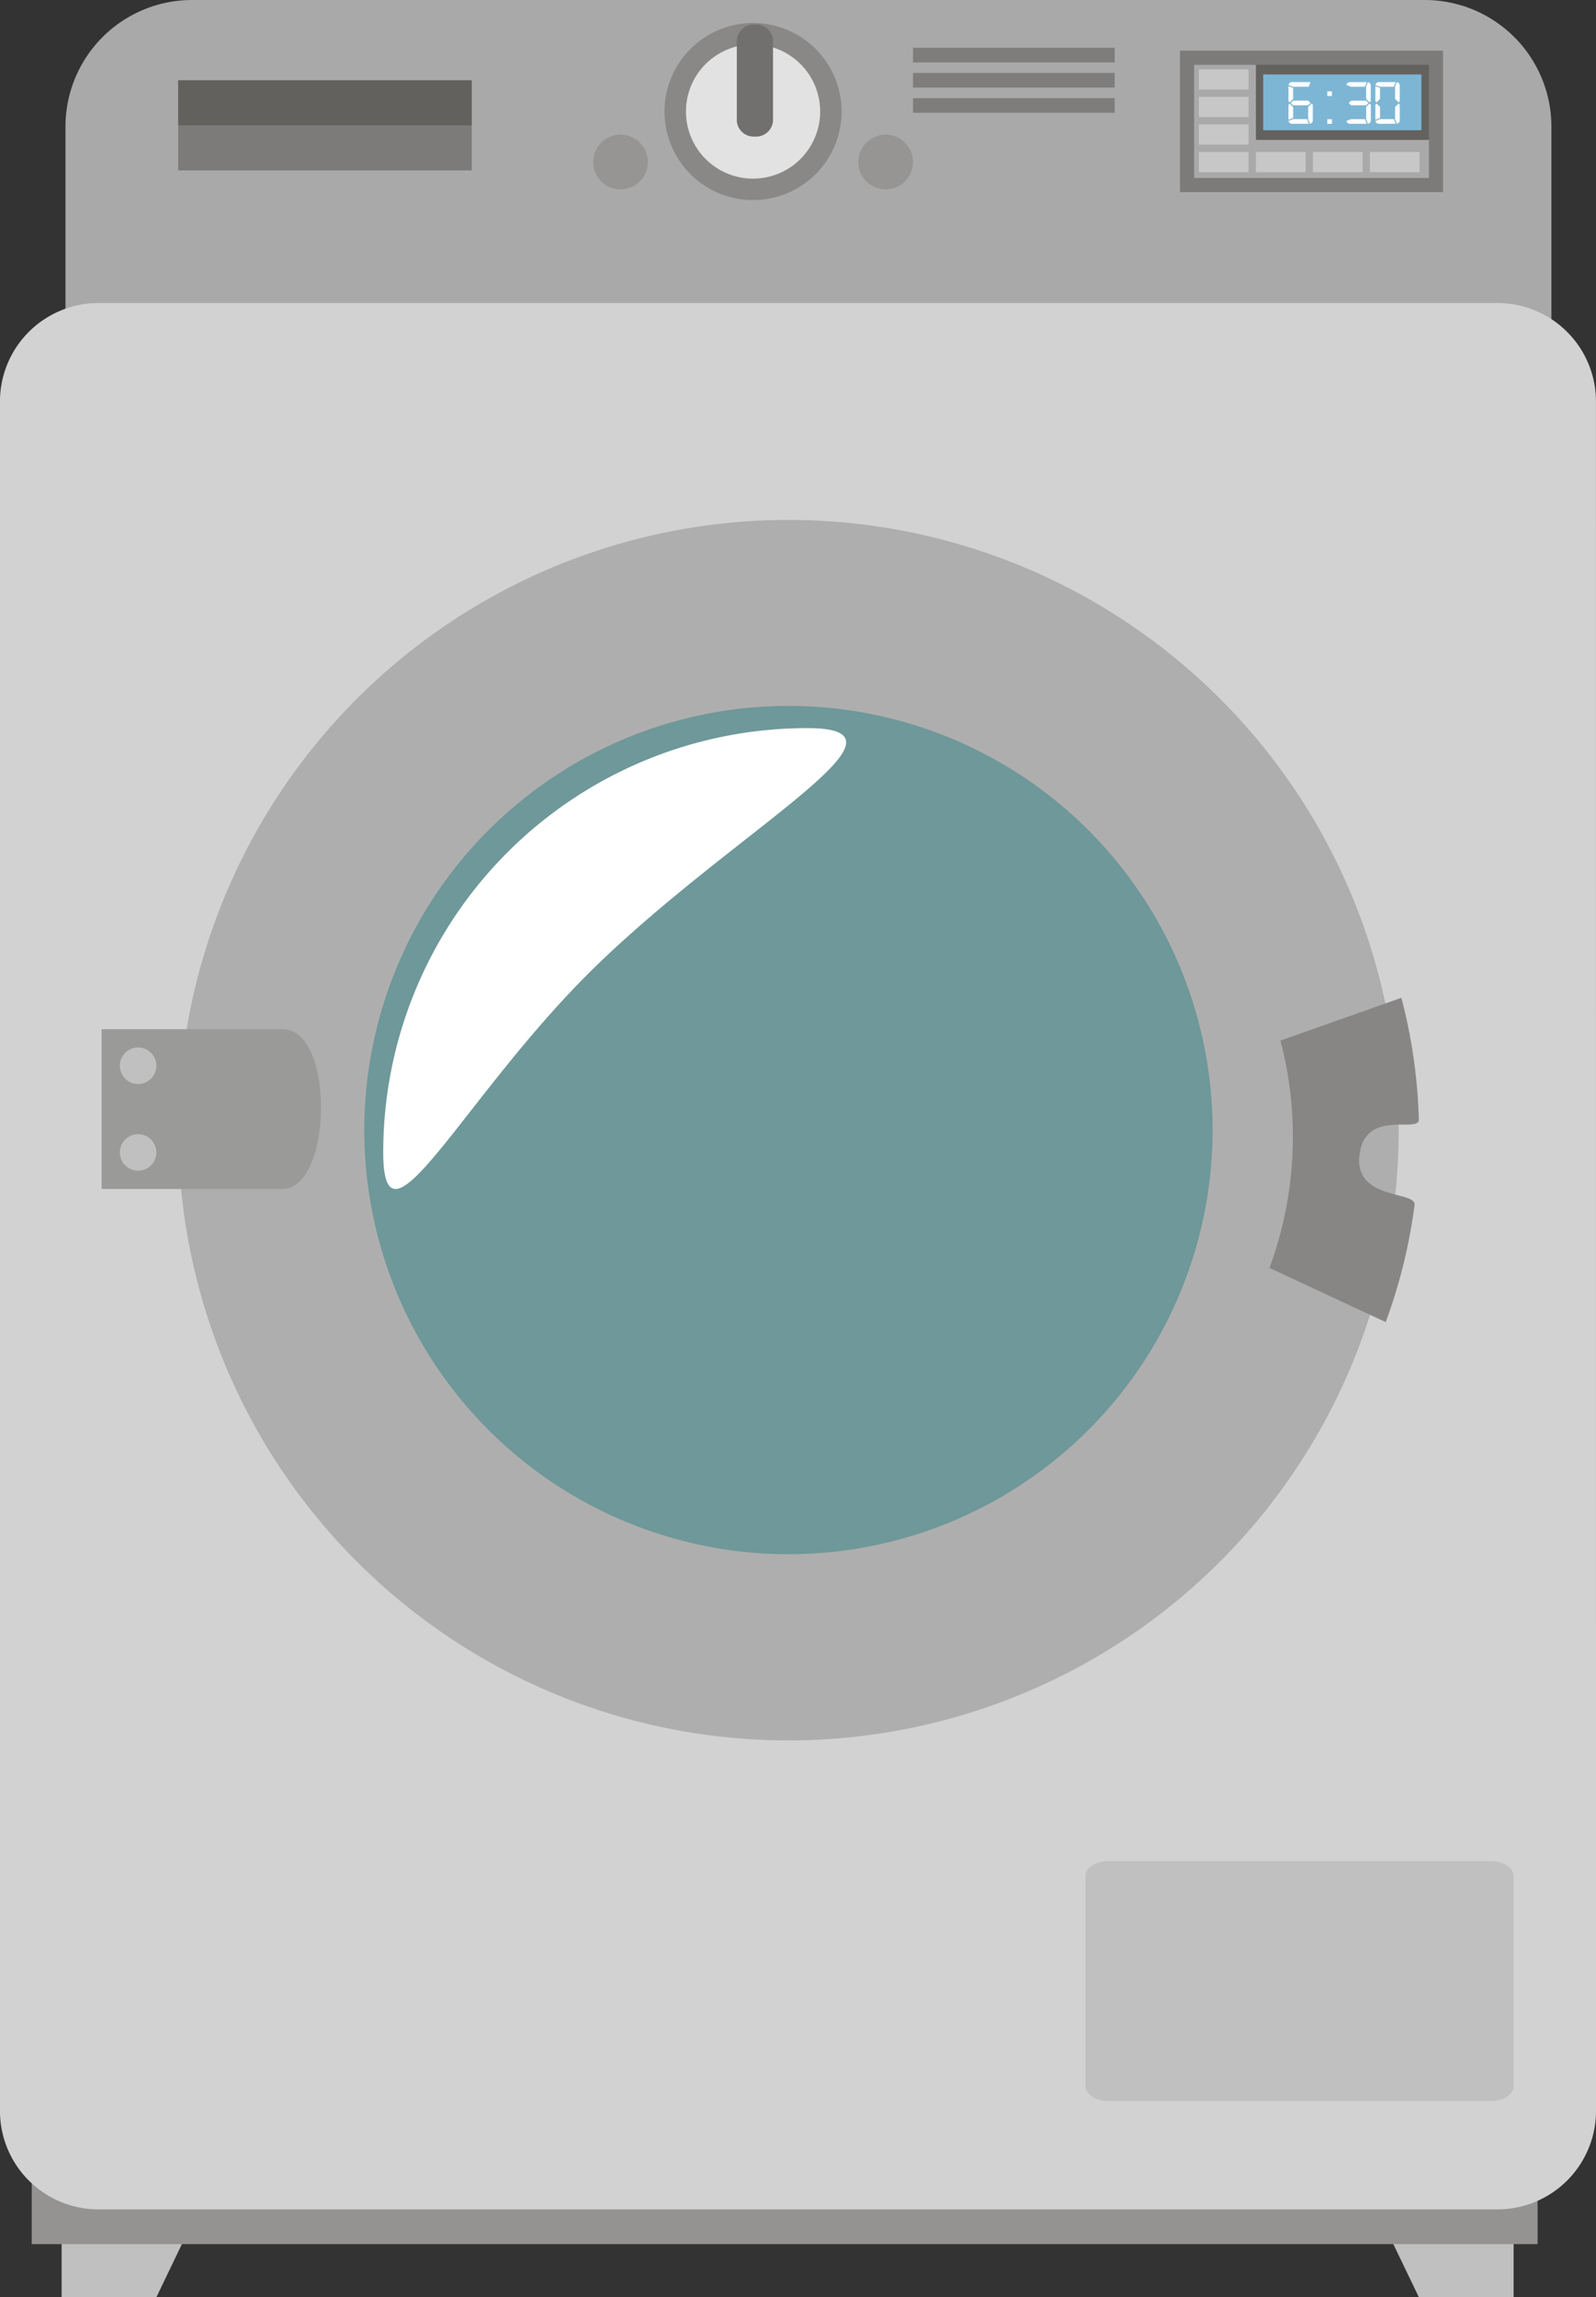 <svg xmlns="http://www.w3.org/2000/svg" width="91.813" height="132.151" viewBox="0 0 91.813 132.151"><rect x="0" y="0" width="91.813" height="132.151" fill="#333333" stroke="none"/><defs><style>.a{fill:#aaa9a9;}.b{fill:#c1c0c0;}.c{fill:#949392;}.d{fill:#d3d2d2;}.e{fill:#afaeae;}.f{fill:#6e9899;}.g,.u{fill:#fff;}.g{mix-blend-mode:soft-light;isolation:isolate;}.h{fill:#9a9a99;}.i{fill:#888685;}.j{fill:#7d7b7a;}.k{fill:#63615d;}.l{fill:#969594;}.m{fill:#898887;}.n{fill:#e2e2e2;}.o{fill:#72706e;}.p,.s{fill:none;stroke-miterlimit:10;}.p{stroke:#7f7d7c;stroke-width:0.843px;}.q{fill:#64625f;}.r{fill:#7db6d4;}.s{stroke:#7d7b7a;stroke-width:0.813px;}.t{fill:#c8c7c7;}</style></defs><g transform="translate(-255.638 -7142.528)"><g transform="translate(255.638 7142.528)"><path class="a" d="M7.285,0H78.194A7.286,7.286,0,0,1,85.48,7.286V94.81a7.285,7.285,0,0,1-7.285,7.285H7.285A7.285,7.285,0,0,1,0,94.81V7.285A7.285,7.285,0,0,1,7.285,0Z" transform="translate(3.767)"/><path class="b" d="M265.984,7320.716h-5.45v-11.338h10.9Z" transform="translate(-256.989 -7188.564)"/><path class="b" d="M366.287,7320.716h5.449v-11.338h-10.9Z" transform="translate(-284.663 -7188.564)"/><rect class="c" width="86.627" height="8.236" transform="translate(1.826 120.86)"/><path class="d" d="M347.451,7270.6a5.667,5.667,0,0,1-5.665,5.667H261.3a5.666,5.666,0,0,1-5.664-5.667v-98.329a5.665,5.665,0,0,1,5.664-5.668h80.484a5.666,5.666,0,0,1,5.665,5.668Z" transform="translate(-255.638 -7149.17)"/><g transform="translate(5.845 29.905)"><path class="e" d="M340.006,7218.933a35.105,35.105,0,1,1-35.106-35.1A35.105,35.105,0,0,1,340.006,7218.933Z" transform="translate(-265.389 -7183.829)"/><path class="f" d="M333.381,7223.011a24.4,24.4,0,1,1-24.4-24.4A24.4,24.4,0,0,1,333.381,7223.011Z" transform="translate(-269.469 -7187.908)"/><path class="g" d="M286.084,7224.776a24.4,24.4,0,0,1,24.4-24.4c6.985,0-3.94,5.723-12.123,13.649C290.757,7221.39,286.084,7231.267,286.084,7224.776Z" transform="translate(-269.883 -7188.395)"/><path class="h" d="M263.71,7233.487h10.412c2.861,0,3.033-9.19,0-9.19H263.71Z" transform="translate(-263.71 -7194.995)"/><path class="b" d="M267.26,7226.8a1.05,1.05,0,1,1-1.05-1.051A1.05,1.05,0,0,1,267.26,7226.8Z" transform="translate(-264.11 -7195.396)"/><path class="b" d="M267.26,7233.685a1.05,1.05,0,1,1-1.05-1.05A1.051,1.051,0,0,1,267.26,7233.685Z" transform="translate(-264.11 -7197.295)"/><path class="i" d="M363.18,7240.456q-3.343-1.556-6.686-3.117a21.821,21.821,0,0,0,.631-13.079q3.479-1.228,6.957-2.46a30.817,30.817,0,0,1,1.005,7c.023.82-3.056-.646-3.41,2.011s3.268,2.087,3.164,2.9A30.9,30.9,0,0,1,363.18,7240.456Z" transform="translate(-289.31 -7194.306)"/></g><path class="b" d="M343.156,7304.185c-.7,0-1.272-.381-1.272-.851v-12.095c0-.469.571-.849,1.272-.849h22.078c.7,0,1.273.38,1.273.849v12.095c0,.47-.569.851-1.273.851Z" transform="translate(-279.434 -7183.326)"/><rect class="j" width="16.887" height="5.185" transform="translate(10.252 4.618)"/><rect class="k" width="16.887" height="2.593" transform="translate(10.252 4.618)"/><g transform="translate(34.123 7.749)"><path class="l" d="M305.911,7154.8a1.574,1.574,0,1,1-1.574-1.574A1.575,1.575,0,0,1,305.911,7154.8Z" transform="translate(-302.763 -7153.229)"/></g><g transform="translate(49.375 7.749)"><path class="l" d="M326.975,7154.8a1.574,1.574,0,1,1-1.573-1.574A1.575,1.575,0,0,1,326.975,7154.8Z" transform="translate(-323.827 -7153.229)"/></g><g transform="translate(38.228 1.323)"><path class="m" d="M318.619,7149.45a5.093,5.093,0,1,1-5.093-5.094A5.093,5.093,0,0,1,318.619,7149.45Z" transform="translate(-308.433 -7144.355)"/><path class="n" d="M317.856,7149.919a3.86,3.86,0,1,1-3.86-3.86A3.859,3.859,0,0,1,317.856,7149.919Z" transform="translate(-308.903 -7144.826)"/><path class="o" d="M316.258,7150.029a.974.974,0,0,1-1.04.893h0a.974.974,0,0,1-1.041-.893v-4.661a.974.974,0,0,1,1.041-.892h0a.973.973,0,0,1,1.04.892Z" transform="translate(-310.018 -7144.389)"/></g><line class="p" x2="11.604" transform="translate(52.522 3.17)"/><line class="p" x2="11.604" transform="translate(52.522 4.618)"/><line class="p" x2="11.604" transform="translate(52.522 6.067)"/><g transform="translate(68.286 3.322)"><rect class="q" width="10.103" height="4.728" transform="translate(3.963)"/><rect class="r" width="9.101" height="3.208" transform="translate(4.383 0.961)"/><rect class="s" width="14.322" height="7.321"/><rect class="t" width="2.86" height="1.162" transform="translate(0.682 0.666)"/><rect class="t" width="2.86" height="1.162" transform="translate(0.682 2.251)"/><rect class="t" width="2.86" height="1.161" transform="translate(0.682 3.835)"/><rect class="t" width="2.86" height="1.163" transform="translate(0.682 5.419)"/><rect class="t" width="2.86" height="1.163" transform="translate(3.963 5.419)"/><rect class="t" width="2.86" height="1.163" transform="translate(7.241 5.419)"/><rect class="t" width="2.86" height="1.163" transform="translate(10.52 5.419)"/><g transform="translate(5.837 1.402)"><path class="u" d="M358.271,7149.384v.634l-.2.2-.066-.066v-.868Zm-.266,1.831v-.865l.066-.066.2.2v.632Zm1.166.233h-1a.21.21,0,0,1-.166-.166l.266-.1h.8Zm0-2.131h-.9l-.267-.1a.209.209,0,0,1,.168-.165h1.095Zm-.035.8.135.135-.135.133h-.865l-.134-.133.134-.135Zm.2.167.067.066v.933a.209.209,0,0,1-.165.166l-.1-.266v-.7Z" transform="translate(-358.005 -7149.052)"/><path class="u" d="M361.354,7150.053h-.267v-.267h.267Zm0,1.6h-.267v-.266h.267Z" transform="translate(-358.855 -7149.254)"/><path class="u" d="M363.773,7151.449h-1a.212.212,0,0,1-.166-.166l.268-.1h.8Zm-.1-2.131h-.8l-.267-.1a.211.211,0,0,1,.167-.165h1Zm.067.8.134.135-.134.133h-.864l-.135-.133.135-.135Zm0-.1v-.7l.1-.266a.21.21,0,0,1,.167.165v.935l-.07.066Zm.2.266.07.066v.933a.21.21,0,0,1-.167.166l-.1-.266v-.7Z" transform="translate(-359.274 -7149.052)"/><path class="u" d="M365.174,7149.384v.634l-.2.2-.067-.066v-.868Zm-.267,1.831v-.865l.067-.066.2.2v.632Zm1.167.233h-1a.209.209,0,0,1-.166-.166l.267-.1h.8Zm-.1-2.131h-.8l-.267-.1a.21.21,0,0,1,.167-.165h1Zm.067.7v-.7l.1-.266a.212.212,0,0,1,.167.165v.935l-.068.066Zm.2.266.068.066v.933a.212.212,0,0,1-.167.166l-.1-.266v-.7Z" transform="translate(-359.909 -7149.052)"/></g></g></g></g></svg>